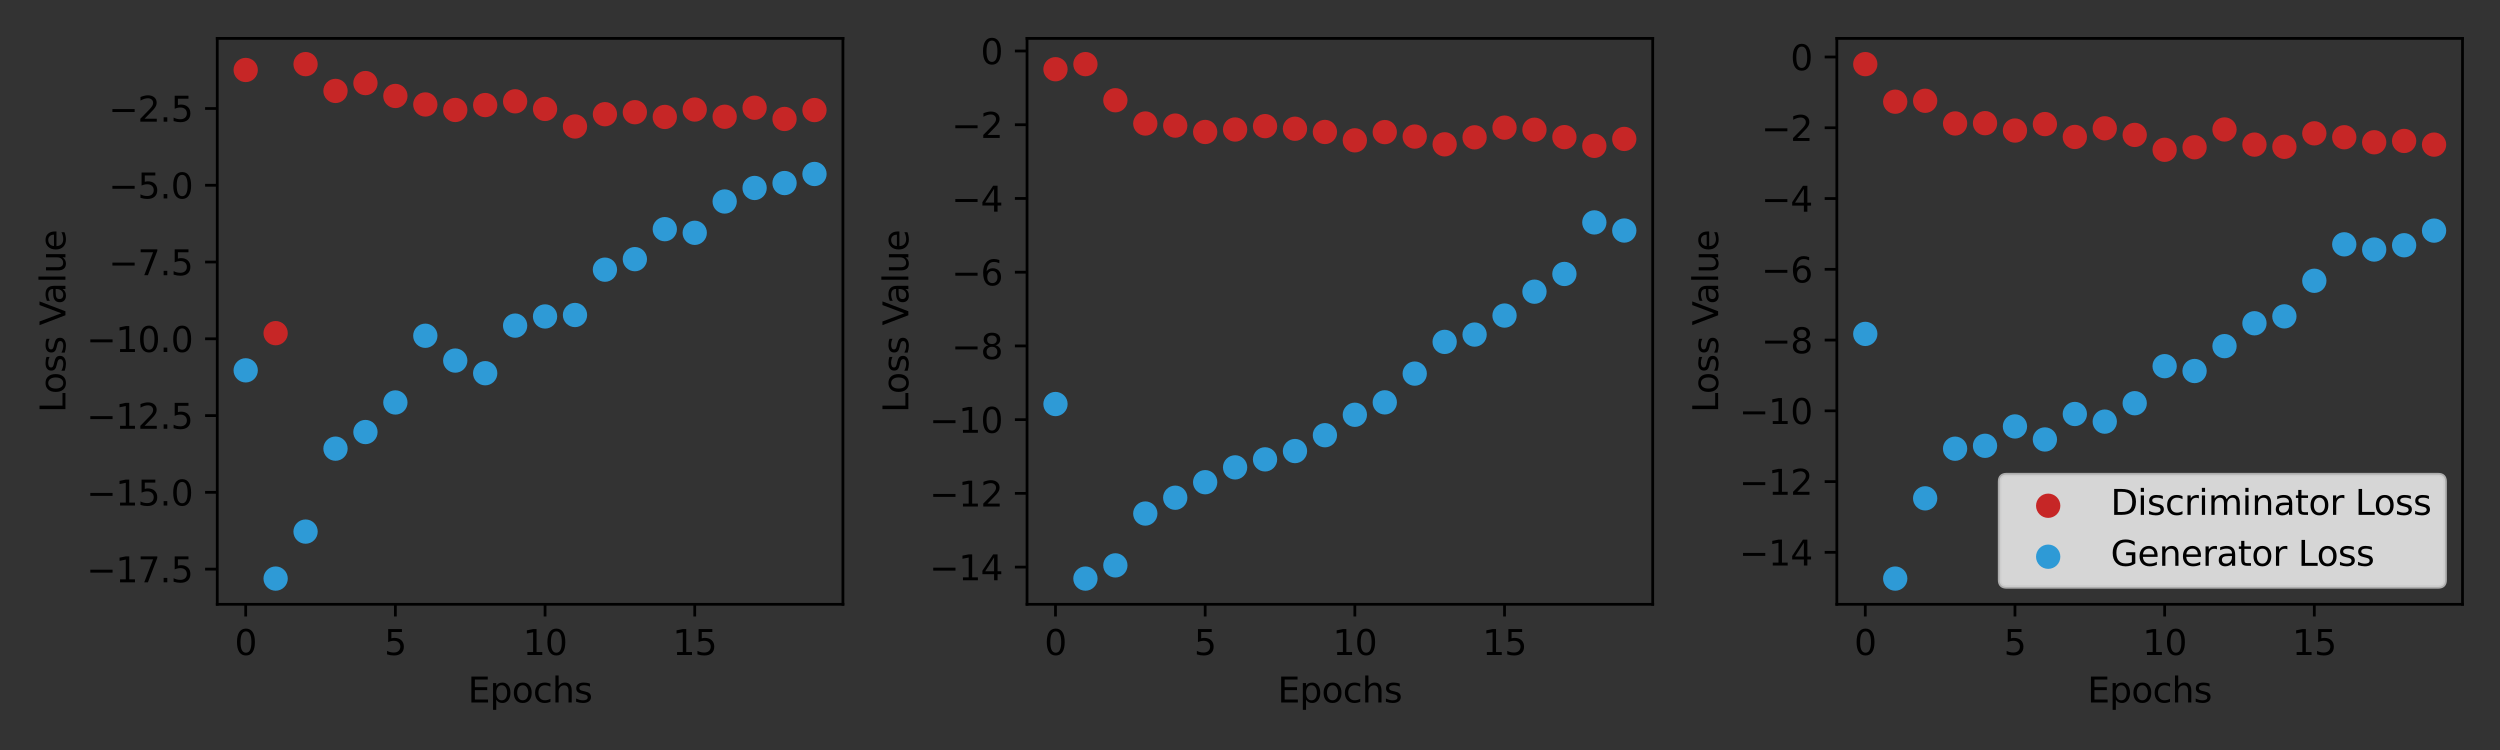 <?xml version="1.0" encoding="utf-8" standalone="no"?>
<!DOCTYPE svg PUBLIC "-//W3C//DTD SVG 1.1//EN"
  "http://www.w3.org/Graphics/SVG/1.1/DTD/svg11.dtd">
<svg xmlns:xlink="http://www.w3.org/1999/xlink" width="720pt" height="216pt" viewBox="0 0 720 216" xmlns="http://www.w3.org/2000/svg" version="1.1">
 <rect x="0" y="0" width="720" height="216" fill="#333333" stroke="none"/>
 <defs>
  <style type="text/css">*{stroke-linejoin: round; stroke-linecap: butt}</style>
 </defs>
 <g id="figure_1">
  <g id="patch_1">
   <path d="M 0 216 
L 720 216 
L 720 0 
L 0 0 
L 0 216 
z
" style="fill: none"/>
  </g>
  <g id="axes_1">
   <g id="patch_2">
    <path d="M 62.57 174.04 
L 242.76 174.04 
L 242.76 11.06 
L 62.57 11.06 
L 62.57 174.04 
z
" style="fill: none"/>
   </g>
   <g id="PathCollection_1">
    <defs>
     <path id="m05350ddb5c" d="M 0 3 
C 0.796 3 1.559 2.684 2.121 2.121 
C 2.684 1.559 3 0.796 3 0 
C 3 -0.796 2.684 -1.559 2.121 -2.121 
C 1.559 -2.684 0.796 -3 0 -3 
C -0.796 -3 -1.559 -2.684 -2.121 -2.121 
C -2.684 -1.559 -3 -0.796 -3 0 
C -3 0.796 -2.684 1.559 -2.121 2.121 
C -1.559 2.684 -0.796 3 0 3 
z
" style="stroke: #c62626"/>
    </defs>
    <g clip-path="url(#pfdaf5e3b7e)">
     <use xlink:href="#m05350ddb5c" x="70.76" y="20.152" style="fill: #c62626; stroke: #c62626"/>
     <use xlink:href="#m05350ddb5c" x="79.382" y="95.951" style="fill: #c62626; stroke: #c62626"/>
     <use xlink:href="#m05350ddb5c" x="88.004" y="18.468" style="fill: #c62626; stroke: #c62626"/>
     <use xlink:href="#m05350ddb5c" x="96.625" y="26.184" style="fill: #c62626; stroke: #c62626"/>
     <use xlink:href="#m05350ddb5c" x="105.247" y="23.926" style="fill: #c62626; stroke: #c62626"/>
     <use xlink:href="#m05350ddb5c" x="113.868" y="27.638" style="fill: #c62626; stroke: #c62626"/>
     <use xlink:href="#m05350ddb5c" x="122.49" y="30.084" style="fill: #c62626; stroke: #c62626"/>
     <use xlink:href="#m05350ddb5c" x="131.111" y="31.669" style="fill: #c62626; stroke: #c62626"/>
     <use xlink:href="#m05350ddb5c" x="139.733" y="30.256" style="fill: #c62626; stroke: #c62626"/>
     <use xlink:href="#m05350ddb5c" x="148.354" y="29.179" style="fill: #c62626; stroke: #c62626"/>
     <use xlink:href="#m05350ddb5c" x="156.976" y="31.373" style="fill: #c62626; stroke: #c62626"/>
     <use xlink:href="#m05350ddb5c" x="165.597" y="36.425" style="fill: #c62626; stroke: #c62626"/>
     <use xlink:href="#m05350ddb5c" x="174.219" y="32.889" style="fill: #c62626; stroke: #c62626"/>
     <use xlink:href="#m05350ddb5c" x="182.84" y="32.312" style="fill: #c62626; stroke: #c62626"/>
     <use xlink:href="#m05350ddb5c" x="191.462" y="33.679" style="fill: #c62626; stroke: #c62626"/>
     <use xlink:href="#m05350ddb5c" x="200.083" y="31.543" style="fill: #c62626; stroke: #c62626"/>
     <use xlink:href="#m05350ddb5c" x="208.705" y="33.622" style="fill: #c62626; stroke: #c62626"/>
     <use xlink:href="#m05350ddb5c" x="217.326" y="31.024" style="fill: #c62626; stroke: #c62626"/>
     <use xlink:href="#m05350ddb5c" x="225.948" y="34.262" style="fill: #c62626; stroke: #c62626"/>
     <use xlink:href="#m05350ddb5c" x="234.57" y="31.696" style="fill: #c62626; stroke: #c62626"/>
    </g>
   </g>
   <g id="PathCollection_2">
    <defs>
     <path id="m92e7f05f7a" d="M 0 3 
C 0.796 3 1.559 2.684 2.121 2.121 
C 2.684 1.559 3 0.796 3 0 
C 3 -0.796 2.684 -1.559 2.121 -2.121 
C 1.559 -2.684 0.796 -3 0 -3 
C -0.796 -3 -1.559 -2.684 -2.121 -2.121 
C -2.684 -1.559 -3 -0.796 -3 0 
C -3 0.796 -2.684 1.559 -2.121 2.121 
C -1.559 2.684 -0.796 3 0 3 
z
" style="stroke: #2e9ad6"/>
    </defs>
    <g clip-path="url(#pfdaf5e3b7e)">
     <use xlink:href="#m92e7f05f7a" x="70.76" y="106.658" style="fill: #2e9ad6; stroke: #2e9ad6"/>
     <use xlink:href="#m92e7f05f7a" x="79.382" y="166.632" style="fill: #2e9ad6; stroke: #2e9ad6"/>
     <use xlink:href="#m92e7f05f7a" x="88.004" y="153.101" style="fill: #2e9ad6; stroke: #2e9ad6"/>
     <use xlink:href="#m92e7f05f7a" x="96.625" y="129.21" style="fill: #2e9ad6; stroke: #2e9ad6"/>
     <use xlink:href="#m92e7f05f7a" x="105.247" y="124.426" style="fill: #2e9ad6; stroke: #2e9ad6"/>
     <use xlink:href="#m92e7f05f7a" x="113.868" y="115.907" style="fill: #2e9ad6; stroke: #2e9ad6"/>
     <use xlink:href="#m92e7f05f7a" x="122.49" y="96.698" style="fill: #2e9ad6; stroke: #2e9ad6"/>
     <use xlink:href="#m92e7f05f7a" x="131.111" y="103.845" style="fill: #2e9ad6; stroke: #2e9ad6"/>
     <use xlink:href="#m92e7f05f7a" x="139.733" y="107.486" style="fill: #2e9ad6; stroke: #2e9ad6"/>
     <use xlink:href="#m92e7f05f7a" x="148.354" y="93.78" style="fill: #2e9ad6; stroke: #2e9ad6"/>
     <use xlink:href="#m92e7f05f7a" x="156.976" y="91.139" style="fill: #2e9ad6; stroke: #2e9ad6"/>
     <use xlink:href="#m92e7f05f7a" x="165.597" y="90.719" style="fill: #2e9ad6; stroke: #2e9ad6"/>
     <use xlink:href="#m92e7f05f7a" x="174.219" y="77.666" style="fill: #2e9ad6; stroke: #2e9ad6"/>
     <use xlink:href="#m92e7f05f7a" x="182.84" y="74.636" style="fill: #2e9ad6; stroke: #2e9ad6"/>
     <use xlink:href="#m92e7f05f7a" x="191.462" y="65.998" style="fill: #2e9ad6; stroke: #2e9ad6"/>
     <use xlink:href="#m92e7f05f7a" x="200.083" y="67.049" style="fill: #2e9ad6; stroke: #2e9ad6"/>
     <use xlink:href="#m92e7f05f7a" x="208.705" y="58.031" style="fill: #2e9ad6; stroke: #2e9ad6"/>
     <use xlink:href="#m92e7f05f7a" x="217.326" y="54.133" style="fill: #2e9ad6; stroke: #2e9ad6"/>
     <use xlink:href="#m92e7f05f7a" x="225.948" y="52.717" style="fill: #2e9ad6; stroke: #2e9ad6"/>
     <use xlink:href="#m92e7f05f7a" x="234.57" y="50.104" style="fill: #2e9ad6; stroke: #2e9ad6"/>
    </g>
   </g>
   <g id="matplotlib.axis_1">
    <g id="xtick_1">
     <g id="line2d_1">
      <defs>
       <path id="m61ac2902da" d="M 0 0 
L 0 3.5 
" style="stroke: #000000; stroke-width: 0.8"/>
      </defs>
      <g>
       <use xlink:href="#m61ac2902da" x="70.76" y="174.04" style="stroke: #000000; stroke-width: 0.8"/>
      </g>
     </g>
     <g id="text_1">
      <!-- 0 -->
      <g transform="translate(67.579 188.638) scale(0.1 -0.1)">
       <defs>
        <path id="DejaVuSans-30" d="M 2034 4250 
Q 1547 4250 1301 3770 
Q 1056 3291 1056 2328 
Q 1056 1369 1301 889 
Q 1547 409 2034 409 
Q 2525 409 2770 889 
Q 3016 1369 3016 2328 
Q 3016 3291 2770 3770 
Q 2525 4250 2034 4250 
z
M 2034 4750 
Q 2819 4750 3233 4129 
Q 3647 3509 3647 2328 
Q 3647 1150 3233 529 
Q 2819 -91 2034 -91 
Q 1250 -91 836 529 
Q 422 1150 422 2328 
Q 422 3509 836 4129 
Q 1250 4750 2034 4750 
z
" transform="scale(0.016)"/>
       </defs>
       <use xlink:href="#DejaVuSans-30"/>
      </g>
     </g>
    </g>
    <g id="xtick_2">
     <g id="line2d_2">
      <g>
       <use xlink:href="#m61ac2902da" x="113.868" y="174.04" style="stroke: #000000; stroke-width: 0.8"/>
      </g>
     </g>
     <g id="text_2">
      <!-- 5 -->
      <g transform="translate(110.687 188.638) scale(0.1 -0.1)">
       <defs>
        <path id="DejaVuSans-35" d="M 691 4666 
L 3169 4666 
L 3169 4134 
L 1269 4134 
L 1269 2991 
Q 1406 3038 1543 3061 
Q 1681 3084 1819 3084 
Q 2600 3084 3056 2656 
Q 3513 2228 3513 1497 
Q 3513 744 3044 326 
Q 2575 -91 1722 -91 
Q 1428 -91 1123 -41 
Q 819 9 494 109 
L 494 744 
Q 775 591 1075 516 
Q 1375 441 1709 441 
Q 2250 441 2565 725 
Q 2881 1009 2881 1497 
Q 2881 1984 2565 2268 
Q 2250 2553 1709 2553 
Q 1456 2553 1204 2497 
Q 953 2441 691 2322 
L 691 4666 
z
" transform="scale(0.016)"/>
       </defs>
       <use xlink:href="#DejaVuSans-35"/>
      </g>
     </g>
    </g>
    <g id="xtick_3">
     <g id="line2d_3">
      <g>
       <use xlink:href="#m61ac2902da" x="156.976" y="174.04" style="stroke: #000000; stroke-width: 0.8"/>
      </g>
     </g>
     <g id="text_3">
      <!-- 10 -->
      <g transform="translate(150.613 188.638) scale(0.1 -0.1)">
       <defs>
        <path id="DejaVuSans-31" d="M 794 531 
L 1825 531 
L 1825 4091 
L 703 3866 
L 703 4441 
L 1819 4666 
L 2450 4666 
L 2450 531 
L 3481 531 
L 3481 0 
L 794 0 
L 794 531 
z
" transform="scale(0.016)"/>
       </defs>
       <use xlink:href="#DejaVuSans-31"/>
       <use xlink:href="#DejaVuSans-30" x="63.623"/>
      </g>
     </g>
    </g>
    <g id="xtick_4">
     <g id="line2d_4">
      <g>
       <use xlink:href="#m61ac2902da" x="200.083" y="174.04" style="stroke: #000000; stroke-width: 0.8"/>
      </g>
     </g>
     <g id="text_4">
      <!-- 15 -->
      <g transform="translate(193.721 188.638) scale(0.1 -0.1)">
       <use xlink:href="#DejaVuSans-31"/>
       <use xlink:href="#DejaVuSans-35" x="63.623"/>
      </g>
     </g>
    </g>
    <g id="text_5">
     <!-- Epochs -->
     <g transform="translate(134.749 202.317) scale(0.1 -0.1)">
      <defs>
       <path id="DejaVuSans-45" d="M 628 4666 
L 3578 4666 
L 3578 4134 
L 1259 4134 
L 1259 2753 
L 3481 2753 
L 3481 2222 
L 1259 2222 
L 1259 531 
L 3634 531 
L 3634 0 
L 628 0 
L 628 4666 
z
" transform="scale(0.016)"/>
       <path id="DejaVuSans-70" d="M 1159 525 
L 1159 -1331 
L 581 -1331 
L 581 3500 
L 1159 3500 
L 1159 2969 
Q 1341 3281 1617 3432 
Q 1894 3584 2278 3584 
Q 2916 3584 3314 3078 
Q 3713 2572 3713 1747 
Q 3713 922 3314 415 
Q 2916 -91 2278 -91 
Q 1894 -91 1617 61 
Q 1341 213 1159 525 
z
M 3116 1747 
Q 3116 2381 2855 2742 
Q 2594 3103 2138 3103 
Q 1681 3103 1420 2742 
Q 1159 2381 1159 1747 
Q 1159 1113 1420 752 
Q 1681 391 2138 391 
Q 2594 391 2855 752 
Q 3116 1113 3116 1747 
z
" transform="scale(0.016)"/>
       <path id="DejaVuSans-6f" d="M 1959 3097 
Q 1497 3097 1228 2736 
Q 959 2375 959 1747 
Q 959 1119 1226 758 
Q 1494 397 1959 397 
Q 2419 397 2687 759 
Q 2956 1122 2956 1747 
Q 2956 2369 2687 2733 
Q 2419 3097 1959 3097 
z
M 1959 3584 
Q 2709 3584 3137 3096 
Q 3566 2609 3566 1747 
Q 3566 888 3137 398 
Q 2709 -91 1959 -91 
Q 1206 -91 779 398 
Q 353 888 353 1747 
Q 353 2609 779 3096 
Q 1206 3584 1959 3584 
z
" transform="scale(0.016)"/>
       <path id="DejaVuSans-63" d="M 3122 3366 
L 3122 2828 
Q 2878 2963 2633 3030 
Q 2388 3097 2138 3097 
Q 1578 3097 1268 2742 
Q 959 2388 959 1747 
Q 959 1106 1268 751 
Q 1578 397 2138 397 
Q 2388 397 2633 464 
Q 2878 531 3122 666 
L 3122 134 
Q 2881 22 2623 -34 
Q 2366 -91 2075 -91 
Q 1284 -91 818 406 
Q 353 903 353 1747 
Q 353 2603 823 3093 
Q 1294 3584 2113 3584 
Q 2378 3584 2631 3529 
Q 2884 3475 3122 3366 
z
" transform="scale(0.016)"/>
       <path id="DejaVuSans-68" d="M 3513 2113 
L 3513 0 
L 2938 0 
L 2938 2094 
Q 2938 2591 2744 2837 
Q 2550 3084 2163 3084 
Q 1697 3084 1428 2787 
Q 1159 2491 1159 1978 
L 1159 0 
L 581 0 
L 581 4863 
L 1159 4863 
L 1159 2956 
Q 1366 3272 1645 3428 
Q 1925 3584 2291 3584 
Q 2894 3584 3203 3211 
Q 3513 2838 3513 2113 
z
" transform="scale(0.016)"/>
       <path id="DejaVuSans-73" d="M 2834 3397 
L 2834 2853 
Q 2591 2978 2328 3040 
Q 2066 3103 1784 3103 
Q 1356 3103 1142 2972 
Q 928 2841 928 2578 
Q 928 2378 1081 2264 
Q 1234 2150 1697 2047 
L 1894 2003 
Q 2506 1872 2764 1633 
Q 3022 1394 3022 966 
Q 3022 478 2636 193 
Q 2250 -91 1575 -91 
Q 1294 -91 989 -36 
Q 684 19 347 128 
L 347 722 
Q 666 556 975 473 
Q 1284 391 1588 391 
Q 1994 391 2212 530 
Q 2431 669 2431 922 
Q 2431 1156 2273 1281 
Q 2116 1406 1581 1522 
L 1381 1569 
Q 847 1681 609 1914 
Q 372 2147 372 2553 
Q 372 3047 722 3315 
Q 1072 3584 1716 3584 
Q 2034 3584 2315 3537 
Q 2597 3491 2834 3397 
z
" transform="scale(0.016)"/>
      </defs>
      <use xlink:href="#DejaVuSans-45"/>
      <use xlink:href="#DejaVuSans-70" x="63.184"/>
      <use xlink:href="#DejaVuSans-6f" x="126.66"/>
      <use xlink:href="#DejaVuSans-63" x="187.842"/>
      <use xlink:href="#DejaVuSans-68" x="242.822"/>
      <use xlink:href="#DejaVuSans-73" x="306.201"/>
     </g>
    </g>
   </g>
   <g id="matplotlib.axis_2">
    <g id="ytick_1">
     <g id="line2d_5">
      <defs>
       <path id="m88bf970a50" d="M 0 0 
L -3.5 0 
" style="stroke: #000000; stroke-width: 0.8"/>
      </defs>
      <g>
       <use xlink:href="#m88bf970a50" x="62.57" y="163.907" style="stroke: #000000; stroke-width: 0.8"/>
      </g>
     </g>
     <g id="text_6">
      <!-- −17.5 -->
      <g transform="translate(24.925 167.706) scale(0.1 -0.1)">
       <defs>
        <path id="DejaVuSans-2212" d="M 678 2272 
L 4684 2272 
L 4684 1741 
L 678 1741 
L 678 2272 
z
" transform="scale(0.016)"/>
        <path id="DejaVuSans-37" d="M 525 4666 
L 3525 4666 
L 3525 4397 
L 1831 0 
L 1172 0 
L 2766 4134 
L 525 4134 
L 525 4666 
z
" transform="scale(0.016)"/>
        <path id="DejaVuSans-2e" d="M 684 794 
L 1344 794 
L 1344 0 
L 684 0 
L 684 794 
z
" transform="scale(0.016)"/>
       </defs>
       <use xlink:href="#DejaVuSans-2212"/>
       <use xlink:href="#DejaVuSans-31" x="83.789"/>
       <use xlink:href="#DejaVuSans-37" x="147.412"/>
       <use xlink:href="#DejaVuSans-2e" x="211.035"/>
       <use xlink:href="#DejaVuSans-35" x="242.822"/>
      </g>
     </g>
    </g>
    <g id="ytick_2">
     <g id="line2d_6">
      <g>
       <use xlink:href="#m88bf970a50" x="62.57" y="141.797" style="stroke: #000000; stroke-width: 0.8"/>
      </g>
     </g>
     <g id="text_7">
      <!-- −15.0 -->
      <g transform="translate(24.925 145.596) scale(0.1 -0.1)">
       <use xlink:href="#DejaVuSans-2212"/>
       <use xlink:href="#DejaVuSans-31" x="83.789"/>
       <use xlink:href="#DejaVuSans-35" x="147.412"/>
       <use xlink:href="#DejaVuSans-2e" x="211.035"/>
       <use xlink:href="#DejaVuSans-30" x="242.822"/>
      </g>
     </g>
    </g>
    <g id="ytick_3">
     <g id="line2d_7">
      <g>
       <use xlink:href="#m88bf970a50" x="62.57" y="119.687" style="stroke: #000000; stroke-width: 0.8"/>
      </g>
     </g>
     <g id="text_8">
      <!-- −12.5 -->
      <g transform="translate(24.925 123.486) scale(0.1 -0.1)">
       <defs>
        <path id="DejaVuSans-32" d="M 1228 531 
L 3431 531 
L 3431 0 
L 469 0 
L 469 531 
Q 828 903 1448 1529 
Q 2069 2156 2228 2338 
Q 2531 2678 2651 2914 
Q 2772 3150 2772 3378 
Q 2772 3750 2511 3984 
Q 2250 4219 1831 4219 
Q 1534 4219 1204 4116 
Q 875 4013 500 3803 
L 500 4441 
Q 881 4594 1212 4672 
Q 1544 4750 1819 4750 
Q 2544 4750 2975 4387 
Q 3406 4025 3406 3419 
Q 3406 3131 3298 2873 
Q 3191 2616 2906 2266 
Q 2828 2175 2409 1742 
Q 1991 1309 1228 531 
z
" transform="scale(0.016)"/>
       </defs>
       <use xlink:href="#DejaVuSans-2212"/>
       <use xlink:href="#DejaVuSans-31" x="83.789"/>
       <use xlink:href="#DejaVuSans-32" x="147.412"/>
       <use xlink:href="#DejaVuSans-2e" x="211.035"/>
       <use xlink:href="#DejaVuSans-35" x="242.822"/>
      </g>
     </g>
    </g>
    <g id="ytick_4">
     <g id="line2d_8">
      <g>
       <use xlink:href="#m88bf970a50" x="62.57" y="97.577" style="stroke: #000000; stroke-width: 0.8"/>
      </g>
     </g>
     <g id="text_9">
      <!-- −10.0 -->
      <g transform="translate(24.925 101.376) scale(0.1 -0.1)">
       <use xlink:href="#DejaVuSans-2212"/>
       <use xlink:href="#DejaVuSans-31" x="83.789"/>
       <use xlink:href="#DejaVuSans-30" x="147.412"/>
       <use xlink:href="#DejaVuSans-2e" x="211.035"/>
       <use xlink:href="#DejaVuSans-30" x="242.822"/>
      </g>
     </g>
    </g>
    <g id="ytick_5">
     <g id="line2d_9">
      <g>
       <use xlink:href="#m88bf970a50" x="62.57" y="75.467" style="stroke: #000000; stroke-width: 0.8"/>
      </g>
     </g>
     <g id="text_10">
      <!-- −7.5 -->
      <g transform="translate(31.287 79.266) scale(0.1 -0.1)">
       <use xlink:href="#DejaVuSans-2212"/>
       <use xlink:href="#DejaVuSans-37" x="83.789"/>
       <use xlink:href="#DejaVuSans-2e" x="147.412"/>
       <use xlink:href="#DejaVuSans-35" x="179.199"/>
      </g>
     </g>
    </g>
    <g id="ytick_6">
     <g id="line2d_10">
      <g>
       <use xlink:href="#m88bf970a50" x="62.57" y="53.357" style="stroke: #000000; stroke-width: 0.8"/>
      </g>
     </g>
     <g id="text_11">
      <!-- −5.0 -->
      <g transform="translate(31.287 57.156) scale(0.1 -0.1)">
       <use xlink:href="#DejaVuSans-2212"/>
       <use xlink:href="#DejaVuSans-35" x="83.789"/>
       <use xlink:href="#DejaVuSans-2e" x="147.412"/>
       <use xlink:href="#DejaVuSans-30" x="179.199"/>
      </g>
     </g>
    </g>
    <g id="ytick_7">
     <g id="line2d_11">
      <g>
       <use xlink:href="#m88bf970a50" x="62.57" y="31.247" style="stroke: #000000; stroke-width: 0.8"/>
      </g>
     </g>
     <g id="text_12">
      <!-- −2.5 -->
      <g transform="translate(31.287 35.046) scale(0.1 -0.1)">
       <use xlink:href="#DejaVuSans-2212"/>
       <use xlink:href="#DejaVuSans-32" x="83.789"/>
       <use xlink:href="#DejaVuSans-2e" x="147.412"/>
       <use xlink:href="#DejaVuSans-35" x="179.199"/>
      </g>
     </g>
    </g>
    <g id="text_13">
     <!-- Loss Value -->
     <g transform="translate(18.845 118.837) rotate(-90) scale(0.1 -0.1)">
      <defs>
       <path id="DejaVuSans-4c" d="M 628 4666 
L 1259 4666 
L 1259 531 
L 3531 531 
L 3531 0 
L 628 0 
L 628 4666 
z
" transform="scale(0.016)"/>
       <path id="DejaVuSans-20" transform="scale(0.016)"/>
       <path id="DejaVuSans-56" d="M 1831 0 
L 50 4666 
L 709 4666 
L 2188 738 
L 3669 4666 
L 4325 4666 
L 2547 0 
L 1831 0 
z
" transform="scale(0.016)"/>
       <path id="DejaVuSans-61" d="M 2194 1759 
Q 1497 1759 1228 1600 
Q 959 1441 959 1056 
Q 959 750 1161 570 
Q 1363 391 1709 391 
Q 2188 391 2477 730 
Q 2766 1069 2766 1631 
L 2766 1759 
L 2194 1759 
z
M 3341 1997 
L 3341 0 
L 2766 0 
L 2766 531 
Q 2569 213 2275 61 
Q 1981 -91 1556 -91 
Q 1019 -91 701 211 
Q 384 513 384 1019 
Q 384 1609 779 1909 
Q 1175 2209 1959 2209 
L 2766 2209 
L 2766 2266 
Q 2766 2663 2505 2880 
Q 2244 3097 1772 3097 
Q 1472 3097 1187 3025 
Q 903 2953 641 2809 
L 641 3341 
Q 956 3463 1253 3523 
Q 1550 3584 1831 3584 
Q 2591 3584 2966 3190 
Q 3341 2797 3341 1997 
z
" transform="scale(0.016)"/>
       <path id="DejaVuSans-6c" d="M 603 4863 
L 1178 4863 
L 1178 0 
L 603 0 
L 603 4863 
z
" transform="scale(0.016)"/>
       <path id="DejaVuSans-75" d="M 544 1381 
L 544 3500 
L 1119 3500 
L 1119 1403 
Q 1119 906 1312 657 
Q 1506 409 1894 409 
Q 2359 409 2629 706 
Q 2900 1003 2900 1516 
L 2900 3500 
L 3475 3500 
L 3475 0 
L 2900 0 
L 2900 538 
Q 2691 219 2414 64 
Q 2138 -91 1772 -91 
Q 1169 -91 856 284 
Q 544 659 544 1381 
z
M 1991 3584 
L 1991 3584 
z
" transform="scale(0.016)"/>
       <path id="DejaVuSans-65" d="M 3597 1894 
L 3597 1613 
L 953 1613 
Q 991 1019 1311 708 
Q 1631 397 2203 397 
Q 2534 397 2845 478 
Q 3156 559 3463 722 
L 3463 178 
Q 3153 47 2828 -22 
Q 2503 -91 2169 -91 
Q 1331 -91 842 396 
Q 353 884 353 1716 
Q 353 2575 817 3079 
Q 1281 3584 2069 3584 
Q 2775 3584 3186 3129 
Q 3597 2675 3597 1894 
z
M 3022 2063 
Q 3016 2534 2758 2815 
Q 2500 3097 2075 3097 
Q 1594 3097 1305 2825 
Q 1016 2553 972 2059 
L 3022 2063 
z
" transform="scale(0.016)"/>
      </defs>
      <use xlink:href="#DejaVuSans-4c"/>
      <use xlink:href="#DejaVuSans-6f" x="53.963"/>
      <use xlink:href="#DejaVuSans-73" x="115.145"/>
      <use xlink:href="#DejaVuSans-73" x="167.244"/>
      <use xlink:href="#DejaVuSans-20" x="219.344"/>
      <use xlink:href="#DejaVuSans-56" x="251.131"/>
      <use xlink:href="#DejaVuSans-61" x="311.789"/>
      <use xlink:href="#DejaVuSans-6c" x="373.068"/>
      <use xlink:href="#DejaVuSans-75" x="400.852"/>
      <use xlink:href="#DejaVuSans-65" x="464.23"/>
     </g>
    </g>
   </g>
   <g id="patch_3">
    <path d="M 62.57 174.04 
L 62.57 11.06 
" style="fill: none; stroke: #000000; stroke-width: 0.8; stroke-linejoin: miter; stroke-linecap: square"/>
   </g>
   <g id="patch_4">
    <path d="M 242.76 174.04 
L 242.76 11.06 
" style="fill: none; stroke: #000000; stroke-width: 0.8; stroke-linejoin: miter; stroke-linecap: square"/>
   </g>
   <g id="patch_5">
    <path d="M 62.57 174.04 
L 242.76 174.04 
" style="fill: none; stroke: #000000; stroke-width: 0.8; stroke-linejoin: miter; stroke-linecap: square"/>
   </g>
   <g id="patch_6">
    <path d="M 62.57 11.06 
L 242.76 11.06 
" style="fill: none; stroke: #000000; stroke-width: 0.8; stroke-linejoin: miter; stroke-linecap: square"/>
   </g>
  </g>
  <g id="axes_2">
   <g id="patch_7">
    <path d="M 295.79 174.04 
L 475.98 174.04 
L 475.98 11.06 
L 295.79 11.06 
L 295.79 174.04 
z
" style="fill: none"/>
   </g>
   <g id="PathCollection_3">
    <g clip-path="url(#pd97cb34f1d)">
     <use xlink:href="#m05350ddb5c" x="303.98" y="19.938" style="fill: #c62626; stroke: #c62626"/>
     <use xlink:href="#m05350ddb5c" x="312.602" y="18.468" style="fill: #c62626; stroke: #c62626"/>
     <use xlink:href="#m05350ddb5c" x="321.224" y="28.87" style="fill: #c62626; stroke: #c62626"/>
     <use xlink:href="#m05350ddb5c" x="329.845" y="35.568" style="fill: #c62626; stroke: #c62626"/>
     <use xlink:href="#m05350ddb5c" x="338.467" y="36.17" style="fill: #c62626; stroke: #c62626"/>
     <use xlink:href="#m05350ddb5c" x="347.088" y="38.008" style="fill: #c62626; stroke: #c62626"/>
     <use xlink:href="#m05350ddb5c" x="355.71" y="37.298" style="fill: #c62626; stroke: #c62626"/>
     <use xlink:href="#m05350ddb5c" x="364.331" y="36.328" style="fill: #c62626; stroke: #c62626"/>
     <use xlink:href="#m05350ddb5c" x="372.953" y="37.078" style="fill: #c62626; stroke: #c62626"/>
     <use xlink:href="#m05350ddb5c" x="381.574" y="38.007" style="fill: #c62626; stroke: #c62626"/>
     <use xlink:href="#m05350ddb5c" x="390.196" y="40.413" style="fill: #c62626; stroke: #c62626"/>
     <use xlink:href="#m05350ddb5c" x="398.817" y="38.045" style="fill: #c62626; stroke: #c62626"/>
     <use xlink:href="#m05350ddb5c" x="407.439" y="39.332" style="fill: #c62626; stroke: #c62626"/>
     <use xlink:href="#m05350ddb5c" x="416.06" y="41.564" style="fill: #c62626; stroke: #c62626"/>
     <use xlink:href="#m05350ddb5c" x="424.682" y="39.55" style="fill: #c62626; stroke: #c62626"/>
     <use xlink:href="#m05350ddb5c" x="433.303" y="36.757" style="fill: #c62626; stroke: #c62626"/>
     <use xlink:href="#m05350ddb5c" x="441.925" y="37.362" style="fill: #c62626; stroke: #c62626"/>
     <use xlink:href="#m05350ddb5c" x="450.546" y="39.493" style="fill: #c62626; stroke: #c62626"/>
     <use xlink:href="#m05350ddb5c" x="459.168" y="42.004" style="fill: #c62626; stroke: #c62626"/>
     <use xlink:href="#m05350ddb5c" x="467.79" y="40.011" style="fill: #c62626; stroke: #c62626"/>
    </g>
   </g>
   <g id="PathCollection_4">
    <g clip-path="url(#pd97cb34f1d)">
     <use xlink:href="#m92e7f05f7a" x="303.98" y="116.36" style="fill: #2e9ad6; stroke: #2e9ad6"/>
     <use xlink:href="#m92e7f05f7a" x="312.602" y="166.632" style="fill: #2e9ad6; stroke: #2e9ad6"/>
     <use xlink:href="#m92e7f05f7a" x="321.224" y="162.828" style="fill: #2e9ad6; stroke: #2e9ad6"/>
     <use xlink:href="#m92e7f05f7a" x="329.845" y="147.901" style="fill: #2e9ad6; stroke: #2e9ad6"/>
     <use xlink:href="#m92e7f05f7a" x="338.467" y="143.343" style="fill: #2e9ad6; stroke: #2e9ad6"/>
     <use xlink:href="#m92e7f05f7a" x="347.088" y="138.876" style="fill: #2e9ad6; stroke: #2e9ad6"/>
     <use xlink:href="#m92e7f05f7a" x="355.71" y="134.605" style="fill: #2e9ad6; stroke: #2e9ad6"/>
     <use xlink:href="#m92e7f05f7a" x="364.331" y="132.298" style="fill: #2e9ad6; stroke: #2e9ad6"/>
     <use xlink:href="#m92e7f05f7a" x="372.953" y="129.903" style="fill: #2e9ad6; stroke: #2e9ad6"/>
     <use xlink:href="#m92e7f05f7a" x="381.574" y="125.34" style="fill: #2e9ad6; stroke: #2e9ad6"/>
     <use xlink:href="#m92e7f05f7a" x="390.196" y="119.455" style="fill: #2e9ad6; stroke: #2e9ad6"/>
     <use xlink:href="#m92e7f05f7a" x="398.817" y="115.879" style="fill: #2e9ad6; stroke: #2e9ad6"/>
     <use xlink:href="#m92e7f05f7a" x="407.439" y="107.599" style="fill: #2e9ad6; stroke: #2e9ad6"/>
     <use xlink:href="#m92e7f05f7a" x="416.06" y="98.466" style="fill: #2e9ad6; stroke: #2e9ad6"/>
     <use xlink:href="#m92e7f05f7a" x="424.682" y="96.354" style="fill: #2e9ad6; stroke: #2e9ad6"/>
     <use xlink:href="#m92e7f05f7a" x="433.303" y="90.882" style="fill: #2e9ad6; stroke: #2e9ad6"/>
     <use xlink:href="#m92e7f05f7a" x="441.925" y="84.006" style="fill: #2e9ad6; stroke: #2e9ad6"/>
     <use xlink:href="#m92e7f05f7a" x="450.546" y="78.898" style="fill: #2e9ad6; stroke: #2e9ad6"/>
     <use xlink:href="#m92e7f05f7a" x="459.168" y="64.056" style="fill: #2e9ad6; stroke: #2e9ad6"/>
     <use xlink:href="#m92e7f05f7a" x="467.79" y="66.394" style="fill: #2e9ad6; stroke: #2e9ad6"/>
    </g>
   </g>
   <g id="matplotlib.axis_3">
    <g id="xtick_5">
     <g id="line2d_12">
      <g>
       <use xlink:href="#m61ac2902da" x="303.98" y="174.04" style="stroke: #000000; stroke-width: 0.8"/>
      </g>
     </g>
     <g id="text_14">
      <!-- 0 -->
      <g transform="translate(300.799 188.638) scale(0.1 -0.1)">
       <use xlink:href="#DejaVuSans-30"/>
      </g>
     </g>
    </g>
    <g id="xtick_6">
     <g id="line2d_13">
      <g>
       <use xlink:href="#m61ac2902da" x="347.088" y="174.04" style="stroke: #000000; stroke-width: 0.8"/>
      </g>
     </g>
     <g id="text_15">
      <!-- 5 -->
      <g transform="translate(343.907 188.638) scale(0.1 -0.1)">
       <use xlink:href="#DejaVuSans-35"/>
      </g>
     </g>
    </g>
    <g id="xtick_7">
     <g id="line2d_14">
      <g>
       <use xlink:href="#m61ac2902da" x="390.196" y="174.04" style="stroke: #000000; stroke-width: 0.8"/>
      </g>
     </g>
     <g id="text_16">
      <!-- 10 -->
      <g transform="translate(383.833 188.638) scale(0.1 -0.1)">
       <use xlink:href="#DejaVuSans-31"/>
       <use xlink:href="#DejaVuSans-30" x="63.623"/>
      </g>
     </g>
    </g>
    <g id="xtick_8">
     <g id="line2d_15">
      <g>
       <use xlink:href="#m61ac2902da" x="433.303" y="174.04" style="stroke: #000000; stroke-width: 0.8"/>
      </g>
     </g>
     <g id="text_17">
      <!-- 15 -->
      <g transform="translate(426.941 188.638) scale(0.1 -0.1)">
       <use xlink:href="#DejaVuSans-31"/>
       <use xlink:href="#DejaVuSans-35" x="63.623"/>
      </g>
     </g>
    </g>
    <g id="text_18">
     <!-- Epochs -->
     <g transform="translate(367.969 202.317) scale(0.1 -0.1)">
      <use xlink:href="#DejaVuSans-45"/>
      <use xlink:href="#DejaVuSans-70" x="63.184"/>
      <use xlink:href="#DejaVuSans-6f" x="126.66"/>
      <use xlink:href="#DejaVuSans-63" x="187.842"/>
      <use xlink:href="#DejaVuSans-68" x="242.822"/>
      <use xlink:href="#DejaVuSans-73" x="306.201"/>
     </g>
    </g>
   </g>
   <g id="matplotlib.axis_4">
    <g id="ytick_8">
     <g id="line2d_16">
      <g>
       <use xlink:href="#m88bf970a50" x="295.79" y="163.324" style="stroke: #000000; stroke-width: 0.8"/>
      </g>
     </g>
     <g id="text_19">
      <!-- −14 -->
      <g transform="translate(267.685 167.123) scale(0.1 -0.1)">
       <defs>
        <path id="DejaVuSans-34" d="M 2419 4116 
L 825 1625 
L 2419 1625 
L 2419 4116 
z
M 2253 4666 
L 3047 4666 
L 3047 1625 
L 3713 1625 
L 3713 1100 
L 3047 1100 
L 3047 0 
L 2419 0 
L 2419 1100 
L 313 1100 
L 313 1709 
L 2253 4666 
z
" transform="scale(0.016)"/>
       </defs>
       <use xlink:href="#DejaVuSans-2212"/>
       <use xlink:href="#DejaVuSans-31" x="83.789"/>
       <use xlink:href="#DejaVuSans-34" x="147.412"/>
      </g>
     </g>
    </g>
    <g id="ytick_9">
     <g id="line2d_17">
      <g>
       <use xlink:href="#m88bf970a50" x="295.79" y="142.09" style="stroke: #000000; stroke-width: 0.8"/>
      </g>
     </g>
     <g id="text_20">
      <!-- −12 -->
      <g transform="translate(267.685 145.889) scale(0.1 -0.1)">
       <use xlink:href="#DejaVuSans-2212"/>
       <use xlink:href="#DejaVuSans-31" x="83.789"/>
       <use xlink:href="#DejaVuSans-32" x="147.412"/>
      </g>
     </g>
    </g>
    <g id="ytick_10">
     <g id="line2d_18">
      <g>
       <use xlink:href="#m88bf970a50" x="295.79" y="120.856" style="stroke: #000000; stroke-width: 0.8"/>
      </g>
     </g>
     <g id="text_21">
      <!-- −10 -->
      <g transform="translate(267.685 124.655) scale(0.1 -0.1)">
       <use xlink:href="#DejaVuSans-2212"/>
       <use xlink:href="#DejaVuSans-31" x="83.789"/>
       <use xlink:href="#DejaVuSans-30" x="147.412"/>
      </g>
     </g>
    </g>
    <g id="ytick_11">
     <g id="line2d_19">
      <g>
       <use xlink:href="#m88bf970a50" x="295.79" y="99.622" style="stroke: #000000; stroke-width: 0.8"/>
      </g>
     </g>
     <g id="text_22">
      <!-- −8 -->
      <g transform="translate(274.048 103.421) scale(0.1 -0.1)">
       <defs>
        <path id="DejaVuSans-38" d="M 2034 2216 
Q 1584 2216 1326 1975 
Q 1069 1734 1069 1313 
Q 1069 891 1326 650 
Q 1584 409 2034 409 
Q 2484 409 2743 651 
Q 3003 894 3003 1313 
Q 3003 1734 2745 1975 
Q 2488 2216 2034 2216 
z
M 1403 2484 
Q 997 2584 770 2862 
Q 544 3141 544 3541 
Q 544 4100 942 4425 
Q 1341 4750 2034 4750 
Q 2731 4750 3128 4425 
Q 3525 4100 3525 3541 
Q 3525 3141 3298 2862 
Q 3072 2584 2669 2484 
Q 3125 2378 3379 2068 
Q 3634 1759 3634 1313 
Q 3634 634 3220 271 
Q 2806 -91 2034 -91 
Q 1263 -91 848 271 
Q 434 634 434 1313 
Q 434 1759 690 2068 
Q 947 2378 1403 2484 
z
M 1172 3481 
Q 1172 3119 1398 2916 
Q 1625 2713 2034 2713 
Q 2441 2713 2670 2916 
Q 2900 3119 2900 3481 
Q 2900 3844 2670 4047 
Q 2441 4250 2034 4250 
Q 1625 4250 1398 4047 
Q 1172 3844 1172 3481 
z
" transform="scale(0.016)"/>
       </defs>
       <use xlink:href="#DejaVuSans-2212"/>
       <use xlink:href="#DejaVuSans-38" x="83.789"/>
      </g>
     </g>
    </g>
    <g id="ytick_12">
     <g id="line2d_20">
      <g>
       <use xlink:href="#m88bf970a50" x="295.79" y="78.388" style="stroke: #000000; stroke-width: 0.8"/>
      </g>
     </g>
     <g id="text_23">
      <!-- −6 -->
      <g transform="translate(274.048 82.187) scale(0.1 -0.1)">
       <defs>
        <path id="DejaVuSans-36" d="M 2113 2584 
Q 1688 2584 1439 2293 
Q 1191 2003 1191 1497 
Q 1191 994 1439 701 
Q 1688 409 2113 409 
Q 2538 409 2786 701 
Q 3034 994 3034 1497 
Q 3034 2003 2786 2293 
Q 2538 2584 2113 2584 
z
M 3366 4563 
L 3366 3988 
Q 3128 4100 2886 4159 
Q 2644 4219 2406 4219 
Q 1781 4219 1451 3797 
Q 1122 3375 1075 2522 
Q 1259 2794 1537 2939 
Q 1816 3084 2150 3084 
Q 2853 3084 3261 2657 
Q 3669 2231 3669 1497 
Q 3669 778 3244 343 
Q 2819 -91 2113 -91 
Q 1303 -91 875 529 
Q 447 1150 447 2328 
Q 447 3434 972 4092 
Q 1497 4750 2381 4750 
Q 2619 4750 2861 4703 
Q 3103 4656 3366 4563 
z
" transform="scale(0.016)"/>
       </defs>
       <use xlink:href="#DejaVuSans-2212"/>
       <use xlink:href="#DejaVuSans-36" x="83.789"/>
      </g>
     </g>
    </g>
    <g id="ytick_13">
     <g id="line2d_21">
      <g>
       <use xlink:href="#m88bf970a50" x="295.79" y="57.154" style="stroke: #000000; stroke-width: 0.8"/>
      </g>
     </g>
     <g id="text_24">
      <!-- −4 -->
      <g transform="translate(274.048 60.953) scale(0.1 -0.1)">
       <use xlink:href="#DejaVuSans-2212"/>
       <use xlink:href="#DejaVuSans-34" x="83.789"/>
      </g>
     </g>
    </g>
    <g id="ytick_14">
     <g id="line2d_22">
      <g>
       <use xlink:href="#m88bf970a50" x="295.79" y="35.92" style="stroke: #000000; stroke-width: 0.8"/>
      </g>
     </g>
     <g id="text_25">
      <!-- −2 -->
      <g transform="translate(274.048 39.719) scale(0.1 -0.1)">
       <use xlink:href="#DejaVuSans-2212"/>
       <use xlink:href="#DejaVuSans-32" x="83.789"/>
      </g>
     </g>
    </g>
    <g id="ytick_15">
     <g id="line2d_23">
      <g>
       <use xlink:href="#m88bf970a50" x="295.79" y="14.686" style="stroke: #000000; stroke-width: 0.8"/>
      </g>
     </g>
     <g id="text_26">
      <!-- 0 -->
      <g transform="translate(282.428 18.485) scale(0.1 -0.1)">
       <use xlink:href="#DejaVuSans-30"/>
      </g>
     </g>
    </g>
    <g id="text_27">
     <!-- Loss Value -->
     <g transform="translate(261.606 118.837) rotate(-90) scale(0.1 -0.1)">
      <use xlink:href="#DejaVuSans-4c"/>
      <use xlink:href="#DejaVuSans-6f" x="53.963"/>
      <use xlink:href="#DejaVuSans-73" x="115.145"/>
      <use xlink:href="#DejaVuSans-73" x="167.244"/>
      <use xlink:href="#DejaVuSans-20" x="219.344"/>
      <use xlink:href="#DejaVuSans-56" x="251.131"/>
      <use xlink:href="#DejaVuSans-61" x="311.789"/>
      <use xlink:href="#DejaVuSans-6c" x="373.068"/>
      <use xlink:href="#DejaVuSans-75" x="400.852"/>
      <use xlink:href="#DejaVuSans-65" x="464.23"/>
     </g>
    </g>
   </g>
   <g id="patch_8">
    <path d="M 295.79 174.04 
L 295.79 11.06 
" style="fill: none; stroke: #000000; stroke-width: 0.8; stroke-linejoin: miter; stroke-linecap: square"/>
   </g>
   <g id="patch_9">
    <path d="M 475.98 174.04 
L 475.98 11.06 
" style="fill: none; stroke: #000000; stroke-width: 0.8; stroke-linejoin: miter; stroke-linecap: square"/>
   </g>
   <g id="patch_10">
    <path d="M 295.79 174.04 
L 475.98 174.04 
" style="fill: none; stroke: #000000; stroke-width: 0.8; stroke-linejoin: miter; stroke-linecap: square"/>
   </g>
   <g id="patch_11">
    <path d="M 295.79 11.06 
L 475.98 11.06 
" style="fill: none; stroke: #000000; stroke-width: 0.8; stroke-linejoin: miter; stroke-linecap: square"/>
   </g>
  </g>
  <g id="axes_3">
   <g id="patch_12">
    <path d="M 529.01 174.04 
L 709.2 174.04 
L 709.2 11.06 
L 529.01 11.06 
L 529.01 174.04 
z
" style="fill: none"/>
   </g>
   <g id="PathCollection_5">
    <g clip-path="url(#pa5e55ce6e8)">
     <use xlink:href="#m05350ddb5c" x="537.2" y="18.468" style="fill: #c62626; stroke: #c62626"/>
     <use xlink:href="#m05350ddb5c" x="545.822" y="29.289" style="fill: #c62626; stroke: #c62626"/>
     <use xlink:href="#m05350ddb5c" x="554.444" y="29.021" style="fill: #c62626; stroke: #c62626"/>
     <use xlink:href="#m05350ddb5c" x="563.065" y="35.552" style="fill: #c62626; stroke: #c62626"/>
     <use xlink:href="#m05350ddb5c" x="571.687" y="35.473" style="fill: #c62626; stroke: #c62626"/>
     <use xlink:href="#m05350ddb5c" x="580.308" y="37.596" style="fill: #c62626; stroke: #c62626"/>
     <use xlink:href="#m05350ddb5c" x="588.93" y="35.736" style="fill: #c62626; stroke: #c62626"/>
     <use xlink:href="#m05350ddb5c" x="597.551" y="39.44" style="fill: #c62626; stroke: #c62626"/>
     <use xlink:href="#m05350ddb5c" x="606.173" y="36.955" style="fill: #c62626; stroke: #c62626"/>
     <use xlink:href="#m05350ddb5c" x="614.794" y="38.854" style="fill: #c62626; stroke: #c62626"/>
     <use xlink:href="#m05350ddb5c" x="623.416" y="43.138" style="fill: #c62626; stroke: #c62626"/>
     <use xlink:href="#m05350ddb5c" x="632.037" y="42.41" style="fill: #c62626; stroke: #c62626"/>
     <use xlink:href="#m05350ddb5c" x="640.659" y="37.289" style="fill: #c62626; stroke: #c62626"/>
     <use xlink:href="#m05350ddb5c" x="649.28" y="41.647" style="fill: #c62626; stroke: #c62626"/>
     <use xlink:href="#m05350ddb5c" x="657.902" y="42.283" style="fill: #c62626; stroke: #c62626"/>
     <use xlink:href="#m05350ddb5c" x="666.523" y="38.4" style="fill: #c62626; stroke: #c62626"/>
     <use xlink:href="#m05350ddb5c" x="675.145" y="39.526" style="fill: #c62626; stroke: #c62626"/>
     <use xlink:href="#m05350ddb5c" x="683.766" y="40.973" style="fill: #c62626; stroke: #c62626"/>
     <use xlink:href="#m05350ddb5c" x="692.388" y="40.592" style="fill: #c62626; stroke: #c62626"/>
     <use xlink:href="#m05350ddb5c" x="701.01" y="41.649" style="fill: #c62626; stroke: #c62626"/>
    </g>
   </g>
   <g id="PathCollection_6">
    <g clip-path="url(#pa5e55ce6e8)">
     <use xlink:href="#m92e7f05f7a" x="537.2" y="96.162" style="fill: #2e9ad6; stroke: #2e9ad6"/>
     <use xlink:href="#m92e7f05f7a" x="545.822" y="166.632" style="fill: #2e9ad6; stroke: #2e9ad6"/>
     <use xlink:href="#m92e7f05f7a" x="554.444" y="143.522" style="fill: #2e9ad6; stroke: #2e9ad6"/>
     <use xlink:href="#m92e7f05f7a" x="563.065" y="129.225" style="fill: #2e9ad6; stroke: #2e9ad6"/>
     <use xlink:href="#m92e7f05f7a" x="571.687" y="128.389" style="fill: #2e9ad6; stroke: #2e9ad6"/>
     <use xlink:href="#m92e7f05f7a" x="580.308" y="122.814" style="fill: #2e9ad6; stroke: #2e9ad6"/>
     <use xlink:href="#m92e7f05f7a" x="588.93" y="126.567" style="fill: #2e9ad6; stroke: #2e9ad6"/>
     <use xlink:href="#m92e7f05f7a" x="597.551" y="119.227" style="fill: #2e9ad6; stroke: #2e9ad6"/>
     <use xlink:href="#m92e7f05f7a" x="606.173" y="121.429" style="fill: #2e9ad6; stroke: #2e9ad6"/>
     <use xlink:href="#m92e7f05f7a" x="614.794" y="116.127" style="fill: #2e9ad6; stroke: #2e9ad6"/>
     <use xlink:href="#m92e7f05f7a" x="623.416" y="105.457" style="fill: #2e9ad6; stroke: #2e9ad6"/>
     <use xlink:href="#m92e7f05f7a" x="632.037" y="106.852" style="fill: #2e9ad6; stroke: #2e9ad6"/>
     <use xlink:href="#m92e7f05f7a" x="640.659" y="99.686" style="fill: #2e9ad6; stroke: #2e9ad6"/>
     <use xlink:href="#m92e7f05f7a" x="649.28" y="93.102" style="fill: #2e9ad6; stroke: #2e9ad6"/>
     <use xlink:href="#m92e7f05f7a" x="657.902" y="91.113" style="fill: #2e9ad6; stroke: #2e9ad6"/>
     <use xlink:href="#m92e7f05f7a" x="666.523" y="80.865" style="fill: #2e9ad6; stroke: #2e9ad6"/>
     <use xlink:href="#m92e7f05f7a" x="675.145" y="70.366" style="fill: #2e9ad6; stroke: #2e9ad6"/>
     <use xlink:href="#m92e7f05f7a" x="683.766" y="71.869" style="fill: #2e9ad6; stroke: #2e9ad6"/>
     <use xlink:href="#m92e7f05f7a" x="692.388" y="70.631" style="fill: #2e9ad6; stroke: #2e9ad6"/>
     <use xlink:href="#m92e7f05f7a" x="701.01" y="66.42" style="fill: #2e9ad6; stroke: #2e9ad6"/>
    </g>
   </g>
   <g id="matplotlib.axis_5">
    <g id="xtick_9">
     <g id="line2d_24">
      <g>
       <use xlink:href="#m61ac2902da" x="537.2" y="174.04" style="stroke: #000000; stroke-width: 0.8"/>
      </g>
     </g>
     <g id="text_28">
      <!-- 0 -->
      <g transform="translate(534.019 188.638) scale(0.1 -0.1)">
       <use xlink:href="#DejaVuSans-30"/>
      </g>
     </g>
    </g>
    <g id="xtick_10">
     <g id="line2d_25">
      <g>
       <use xlink:href="#m61ac2902da" x="580.308" y="174.04" style="stroke: #000000; stroke-width: 0.8"/>
      </g>
     </g>
     <g id="text_29">
      <!-- 5 -->
      <g transform="translate(577.127 188.638) scale(0.1 -0.1)">
       <use xlink:href="#DejaVuSans-35"/>
      </g>
     </g>
    </g>
    <g id="xtick_11">
     <g id="line2d_26">
      <g>
       <use xlink:href="#m61ac2902da" x="623.416" y="174.04" style="stroke: #000000; stroke-width: 0.8"/>
      </g>
     </g>
     <g id="text_30">
      <!-- 10 -->
      <g transform="translate(617.053 188.638) scale(0.1 -0.1)">
       <use xlink:href="#DejaVuSans-31"/>
       <use xlink:href="#DejaVuSans-30" x="63.623"/>
      </g>
     </g>
    </g>
    <g id="xtick_12">
     <g id="line2d_27">
      <g>
       <use xlink:href="#m61ac2902da" x="666.523" y="174.04" style="stroke: #000000; stroke-width: 0.8"/>
      </g>
     </g>
     <g id="text_31">
      <!-- 15 -->
      <g transform="translate(660.161 188.638) scale(0.1 -0.1)">
       <use xlink:href="#DejaVuSans-31"/>
       <use xlink:href="#DejaVuSans-35" x="63.623"/>
      </g>
     </g>
    </g>
    <g id="text_32">
     <!-- Epochs -->
     <g transform="translate(601.189 202.317) scale(0.1 -0.1)">
      <use xlink:href="#DejaVuSans-45"/>
      <use xlink:href="#DejaVuSans-70" x="63.184"/>
      <use xlink:href="#DejaVuSans-6f" x="126.66"/>
      <use xlink:href="#DejaVuSans-63" x="187.842"/>
      <use xlink:href="#DejaVuSans-68" x="242.822"/>
      <use xlink:href="#DejaVuSans-73" x="306.201"/>
     </g>
    </g>
   </g>
   <g id="matplotlib.axis_6">
    <g id="ytick_16">
     <g id="line2d_28">
      <g>
       <use xlink:href="#m88bf970a50" x="529.01" y="159.078" style="stroke: #000000; stroke-width: 0.8"/>
      </g>
     </g>
     <g id="text_33">
      <!-- −14 -->
      <g transform="translate(500.905 162.878) scale(0.1 -0.1)">
       <use xlink:href="#DejaVuSans-2212"/>
       <use xlink:href="#DejaVuSans-31" x="83.789"/>
       <use xlink:href="#DejaVuSans-34" x="147.412"/>
      </g>
     </g>
    </g>
    <g id="ytick_17">
     <g id="line2d_29">
      <g>
       <use xlink:href="#m88bf970a50" x="529.01" y="138.698" style="stroke: #000000; stroke-width: 0.8"/>
      </g>
     </g>
     <g id="text_34">
      <!-- −12 -->
      <g transform="translate(500.905 142.497) scale(0.1 -0.1)">
       <use xlink:href="#DejaVuSans-2212"/>
       <use xlink:href="#DejaVuSans-31" x="83.789"/>
       <use xlink:href="#DejaVuSans-32" x="147.412"/>
      </g>
     </g>
    </g>
    <g id="ytick_18">
     <g id="line2d_30">
      <g>
       <use xlink:href="#m88bf970a50" x="529.01" y="118.318" style="stroke: #000000; stroke-width: 0.8"/>
      </g>
     </g>
     <g id="text_35">
      <!-- −10 -->
      <g transform="translate(500.905 122.117) scale(0.1 -0.1)">
       <use xlink:href="#DejaVuSans-2212"/>
       <use xlink:href="#DejaVuSans-31" x="83.789"/>
       <use xlink:href="#DejaVuSans-30" x="147.412"/>
      </g>
     </g>
    </g>
    <g id="ytick_19">
     <g id="line2d_31">
      <g>
       <use xlink:href="#m88bf970a50" x="529.01" y="97.938" style="stroke: #000000; stroke-width: 0.8"/>
      </g>
     </g>
     <g id="text_36">
      <!-- −8 -->
      <g transform="translate(507.268 101.737) scale(0.1 -0.1)">
       <use xlink:href="#DejaVuSans-2212"/>
       <use xlink:href="#DejaVuSans-38" x="83.789"/>
      </g>
     </g>
    </g>
    <g id="ytick_20">
     <g id="line2d_32">
      <g>
       <use xlink:href="#m88bf970a50" x="529.01" y="77.557" style="stroke: #000000; stroke-width: 0.8"/>
      </g>
     </g>
     <g id="text_37">
      <!-- −6 -->
      <g transform="translate(507.268 81.357) scale(0.1 -0.1)">
       <use xlink:href="#DejaVuSans-2212"/>
       <use xlink:href="#DejaVuSans-36" x="83.789"/>
      </g>
     </g>
    </g>
    <g id="ytick_21">
     <g id="line2d_33">
      <g>
       <use xlink:href="#m88bf970a50" x="529.01" y="57.177" style="stroke: #000000; stroke-width: 0.8"/>
      </g>
     </g>
     <g id="text_38">
      <!-- −4 -->
      <g transform="translate(507.268 60.976) scale(0.1 -0.1)">
       <use xlink:href="#DejaVuSans-2212"/>
       <use xlink:href="#DejaVuSans-34" x="83.789"/>
      </g>
     </g>
    </g>
    <g id="ytick_22">
     <g id="line2d_34">
      <g>
       <use xlink:href="#m88bf970a50" x="529.01" y="36.797" style="stroke: #000000; stroke-width: 0.8"/>
      </g>
     </g>
     <g id="text_39">
      <!-- −2 -->
      <g transform="translate(507.268 40.596) scale(0.1 -0.1)">
       <use xlink:href="#DejaVuSans-2212"/>
       <use xlink:href="#DejaVuSans-32" x="83.789"/>
      </g>
     </g>
    </g>
    <g id="ytick_23">
     <g id="line2d_35">
      <g>
       <use xlink:href="#m88bf970a50" x="529.01" y="16.417" style="stroke: #000000; stroke-width: 0.8"/>
      </g>
     </g>
     <g id="text_40">
      <!-- 0 -->
      <g transform="translate(515.648 20.216) scale(0.1 -0.1)">
       <use xlink:href="#DejaVuSans-30"/>
      </g>
     </g>
    </g>
    <g id="text_41">
     <!-- Loss Value -->
     <g transform="translate(494.826 118.837) rotate(-90) scale(0.1 -0.1)">
      <use xlink:href="#DejaVuSans-4c"/>
      <use xlink:href="#DejaVuSans-6f" x="53.963"/>
      <use xlink:href="#DejaVuSans-73" x="115.145"/>
      <use xlink:href="#DejaVuSans-73" x="167.244"/>
      <use xlink:href="#DejaVuSans-20" x="219.344"/>
      <use xlink:href="#DejaVuSans-56" x="251.131"/>
      <use xlink:href="#DejaVuSans-61" x="311.789"/>
      <use xlink:href="#DejaVuSans-6c" x="373.068"/>
      <use xlink:href="#DejaVuSans-75" x="400.852"/>
      <use xlink:href="#DejaVuSans-65" x="464.23"/>
     </g>
    </g>
   </g>
   <g id="patch_13">
    <path d="M 529.01 174.04 
L 529.01 11.06 
" style="fill: none; stroke: #000000; stroke-width: 0.8; stroke-linejoin: miter; stroke-linecap: square"/>
   </g>
   <g id="patch_14">
    <path d="M 709.2 174.04 
L 709.2 11.06 
" style="fill: none; stroke: #000000; stroke-width: 0.8; stroke-linejoin: miter; stroke-linecap: square"/>
   </g>
   <g id="patch_15">
    <path d="M 529.01 174.04 
L 709.2 174.04 
" style="fill: none; stroke: #000000; stroke-width: 0.8; stroke-linejoin: miter; stroke-linecap: square"/>
   </g>
   <g id="patch_16">
    <path d="M 529.01 11.06 
L 709.2 11.06 
" style="fill: none; stroke: #000000; stroke-width: 0.8; stroke-linejoin: miter; stroke-linecap: square"/>
   </g>
   <g id="legend_1">
    <g id="patch_17">
     <path d="M 577.878 169.04 
L 702.2 169.04 
Q 704.2 169.04 704.2 167.04 
L 704.2 138.684 
Q 704.2 136.684 702.2 136.684 
L 577.878 136.684 
Q 575.878 136.684 575.878 138.684 
L 575.878 167.04 
Q 575.878 169.04 577.878 169.04 
z
" style="fill: #ffffff; opacity: 0.8; stroke: #cccccc; stroke-linejoin: miter"/>
    </g>
    <g id="PathCollection_7">
     <g>
      <use xlink:href="#m05350ddb5c" x="589.878" y="145.657" style="fill: #c62626; stroke: #c62626"/>
     </g>
    </g>
    <g id="text_42">
     <!-- Discriminator Loss -->
     <g transform="translate(607.878 148.282) scale(0.1 -0.1)">
      <defs>
       <path id="DejaVuSans-44" d="M 1259 4147 
L 1259 519 
L 2022 519 
Q 2988 519 3436 956 
Q 3884 1394 3884 2338 
Q 3884 3275 3436 3711 
Q 2988 4147 2022 4147 
L 1259 4147 
z
M 628 4666 
L 1925 4666 
Q 3281 4666 3915 4102 
Q 4550 3538 4550 2338 
Q 4550 1131 3912 565 
Q 3275 0 1925 0 
L 628 0 
L 628 4666 
z
" transform="scale(0.016)"/>
       <path id="DejaVuSans-69" d="M 603 3500 
L 1178 3500 
L 1178 0 
L 603 0 
L 603 3500 
z
M 603 4863 
L 1178 4863 
L 1178 4134 
L 603 4134 
L 603 4863 
z
" transform="scale(0.016)"/>
       <path id="DejaVuSans-72" d="M 2631 2963 
Q 2534 3019 2420 3045 
Q 2306 3072 2169 3072 
Q 1681 3072 1420 2755 
Q 1159 2438 1159 1844 
L 1159 0 
L 581 0 
L 581 3500 
L 1159 3500 
L 1159 2956 
Q 1341 3275 1631 3429 
Q 1922 3584 2338 3584 
Q 2397 3584 2469 3576 
Q 2541 3569 2628 3553 
L 2631 2963 
z
" transform="scale(0.016)"/>
       <path id="DejaVuSans-6d" d="M 3328 2828 
Q 3544 3216 3844 3400 
Q 4144 3584 4550 3584 
Q 5097 3584 5394 3201 
Q 5691 2819 5691 2113 
L 5691 0 
L 5113 0 
L 5113 2094 
Q 5113 2597 4934 2840 
Q 4756 3084 4391 3084 
Q 3944 3084 3684 2787 
Q 3425 2491 3425 1978 
L 3425 0 
L 2847 0 
L 2847 2094 
Q 2847 2600 2669 2842 
Q 2491 3084 2119 3084 
Q 1678 3084 1418 2786 
Q 1159 2488 1159 1978 
L 1159 0 
L 581 0 
L 581 3500 
L 1159 3500 
L 1159 2956 
Q 1356 3278 1631 3431 
Q 1906 3584 2284 3584 
Q 2666 3584 2933 3390 
Q 3200 3197 3328 2828 
z
" transform="scale(0.016)"/>
       <path id="DejaVuSans-6e" d="M 3513 2113 
L 3513 0 
L 2938 0 
L 2938 2094 
Q 2938 2591 2744 2837 
Q 2550 3084 2163 3084 
Q 1697 3084 1428 2787 
Q 1159 2491 1159 1978 
L 1159 0 
L 581 0 
L 581 3500 
L 1159 3500 
L 1159 2956 
Q 1366 3272 1645 3428 
Q 1925 3584 2291 3584 
Q 2894 3584 3203 3211 
Q 3513 2838 3513 2113 
z
" transform="scale(0.016)"/>
       <path id="DejaVuSans-74" d="M 1172 4494 
L 1172 3500 
L 2356 3500 
L 2356 3053 
L 1172 3053 
L 1172 1153 
Q 1172 725 1289 603 
Q 1406 481 1766 481 
L 2356 481 
L 2356 0 
L 1766 0 
Q 1100 0 847 248 
Q 594 497 594 1153 
L 594 3053 
L 172 3053 
L 172 3500 
L 594 3500 
L 594 4494 
L 1172 4494 
z
" transform="scale(0.016)"/>
      </defs>
      <use xlink:href="#DejaVuSans-44"/>
      <use xlink:href="#DejaVuSans-69" x="77.002"/>
      <use xlink:href="#DejaVuSans-73" x="104.785"/>
      <use xlink:href="#DejaVuSans-63" x="156.885"/>
      <use xlink:href="#DejaVuSans-72" x="211.865"/>
      <use xlink:href="#DejaVuSans-69" x="252.979"/>
      <use xlink:href="#DejaVuSans-6d" x="280.762"/>
      <use xlink:href="#DejaVuSans-69" x="378.174"/>
      <use xlink:href="#DejaVuSans-6e" x="405.957"/>
      <use xlink:href="#DejaVuSans-61" x="469.336"/>
      <use xlink:href="#DejaVuSans-74" x="530.615"/>
      <use xlink:href="#DejaVuSans-6f" x="569.824"/>
      <use xlink:href="#DejaVuSans-72" x="631.006"/>
      <use xlink:href="#DejaVuSans-20" x="672.119"/>
      <use xlink:href="#DejaVuSans-4c" x="703.906"/>
      <use xlink:href="#DejaVuSans-6f" x="757.869"/>
      <use xlink:href="#DejaVuSans-73" x="819.051"/>
      <use xlink:href="#DejaVuSans-73" x="871.15"/>
     </g>
    </g>
    <g id="PathCollection_8">
     <g>
      <use xlink:href="#m92e7f05f7a" x="589.878" y="160.335" style="fill: #2e9ad6; stroke: #2e9ad6"/>
     </g>
    </g>
    <g id="text_43">
     <!-- Generator Loss -->
     <g transform="translate(607.878 162.96) scale(0.1 -0.1)">
      <defs>
       <path id="DejaVuSans-47" d="M 3809 666 
L 3809 1919 
L 2778 1919 
L 2778 2438 
L 4434 2438 
L 4434 434 
Q 4069 175 3628 42 
Q 3188 -91 2688 -91 
Q 1594 -91 976 548 
Q 359 1188 359 2328 
Q 359 3472 976 4111 
Q 1594 4750 2688 4750 
Q 3144 4750 3555 4637 
Q 3966 4525 4313 4306 
L 4313 3634 
Q 3963 3931 3569 4081 
Q 3175 4231 2741 4231 
Q 1884 4231 1454 3753 
Q 1025 3275 1025 2328 
Q 1025 1384 1454 906 
Q 1884 428 2741 428 
Q 3075 428 3337 486 
Q 3600 544 3809 666 
z
" transform="scale(0.016)"/>
      </defs>
      <use xlink:href="#DejaVuSans-47"/>
      <use xlink:href="#DejaVuSans-65" x="77.49"/>
      <use xlink:href="#DejaVuSans-6e" x="139.014"/>
      <use xlink:href="#DejaVuSans-65" x="202.393"/>
      <use xlink:href="#DejaVuSans-72" x="263.916"/>
      <use xlink:href="#DejaVuSans-61" x="305.029"/>
      <use xlink:href="#DejaVuSans-74" x="366.309"/>
      <use xlink:href="#DejaVuSans-6f" x="405.518"/>
      <use xlink:href="#DejaVuSans-72" x="466.699"/>
      <use xlink:href="#DejaVuSans-20" x="507.812"/>
      <use xlink:href="#DejaVuSans-4c" x="539.6"/>
      <use xlink:href="#DejaVuSans-6f" x="593.562"/>
      <use xlink:href="#DejaVuSans-73" x="654.744"/>
      <use xlink:href="#DejaVuSans-73" x="706.844"/>
     </g>
    </g>
   </g>
  </g>
 </g>
 <defs>
  <clipPath id="pfdaf5e3b7e">
   <rect x="62.57" y="11.06" width="180.19" height="162.98"/>
  </clipPath>
  <clipPath id="pd97cb34f1d">
   <rect x="295.79" y="11.06" width="180.19" height="162.98"/>
  </clipPath>
  <clipPath id="pa5e55ce6e8">
   <rect x="529.01" y="11.06" width="180.19" height="162.98"/>
  </clipPath>
 </defs>
</svg>
